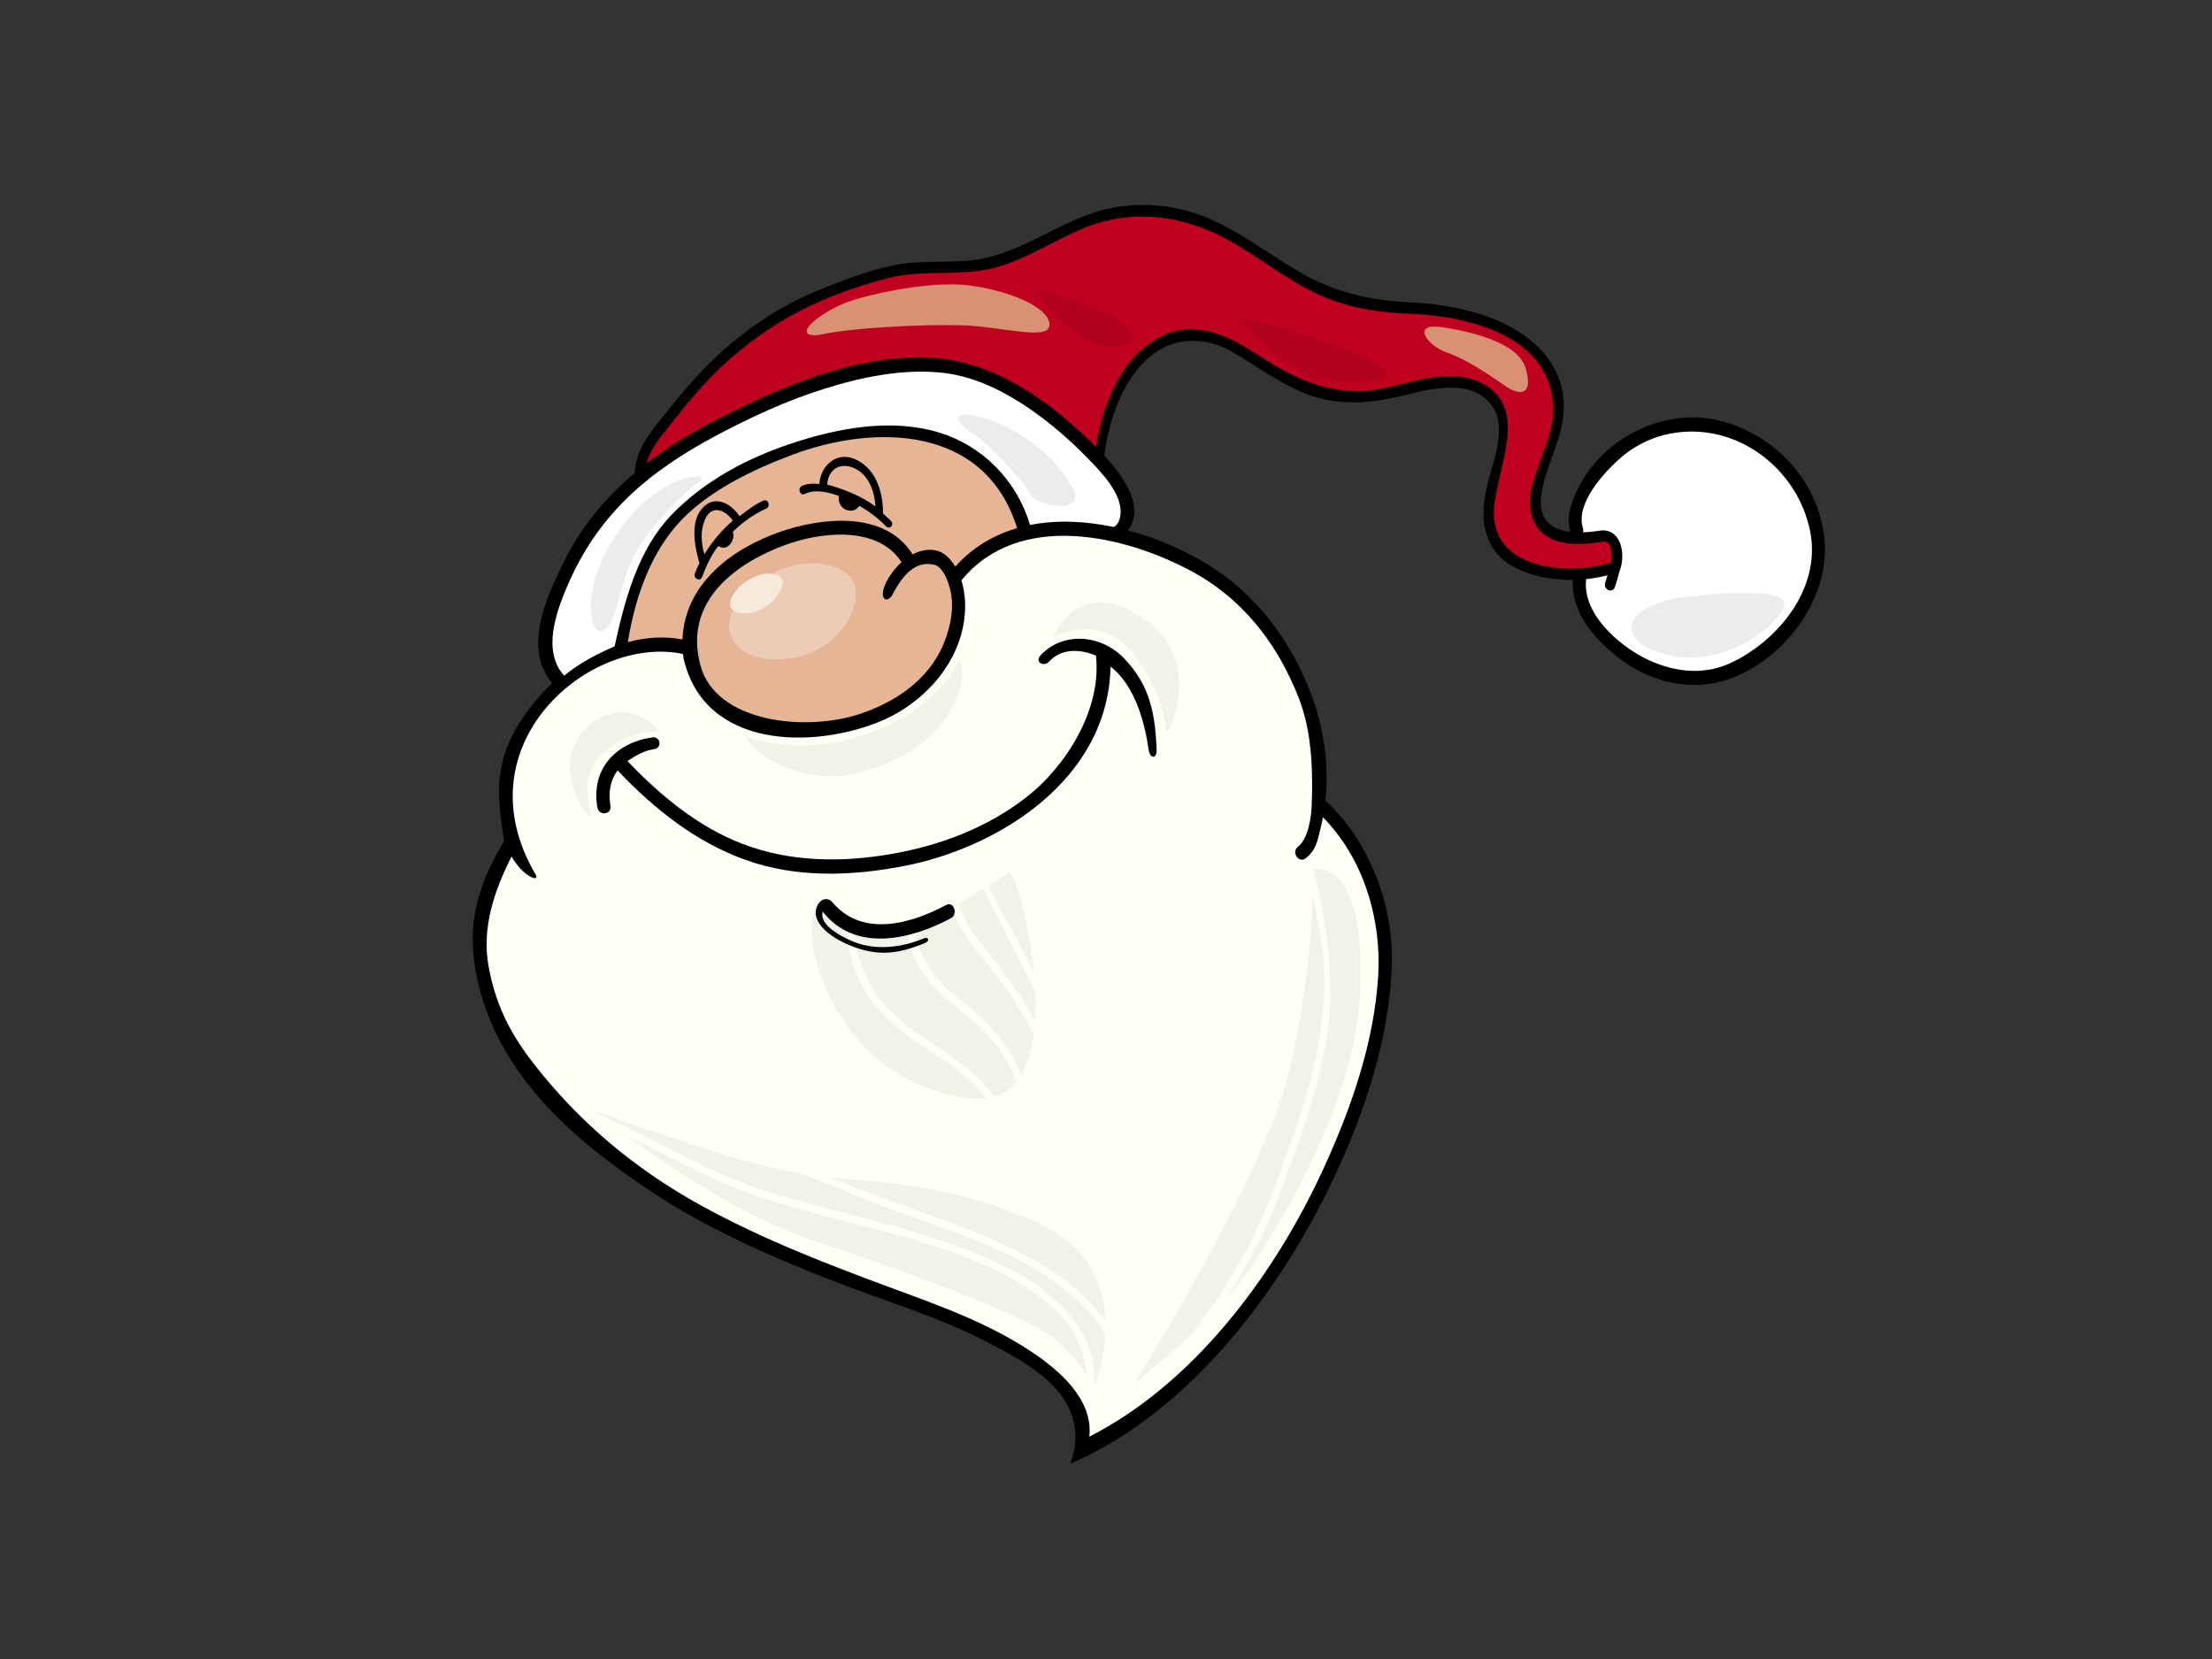 <?xml version="1.0" encoding="utf-8"?>
<!-- Generator: Adobe Illustrator 17.0.0, SVG Export Plug-In . SVG Version: 6.00 Build 0)  -->
<!DOCTYPE svg PUBLIC "-//W3C//DTD SVG 1.1//EN" "http://www.w3.org/Graphics/SVG/1.1/DTD/svg11.dtd">
<svg version="1.1" id="Layer_1" xmlns="http://www.w3.org/2000/svg" xmlns:xlink="http://www.w3.org/1999/xlink" x="0px" y="0px"
	 width="800px" height="600px" viewBox="0 0 800 600" enable-background="new 0 0 800 600" xml:space="preserve">
<rect x="0" y="0" width="800" height="600" fill="#333333" stroke="none"/>
<g>
	<path d="M171.047,342.965c3.308,44.78,41.328,72.2,62.116,86.389c21.51,14.678,45.256,25.029,69.14,34.289
		c18.786,7.282,38.238,12.937,56.176,22.487c13.494,7.183,37.162,19.152,28.648,43.234c43.578-18.805,77.174-63.728,96.65-106.308
		c10.453-22.841,18.666-48.142,19.581-73.782c0.791-22.053-8.259-45.274-23.992-59.701c1.25-12.257-0.168-25.484-5.388-39.101
		c-7.423-19.342-20.081-35.803-36.91-46.161c-8.441-5.19-18.546-9.676-29.146-12.493c6.176-8.122-1.061-18.941-8.514-27.05
		c2.568-21.485,14.768-45.184,36.946-41.049c5.631,1.052,10.686,4.113,15.499,7.272c6.065,3.987,12.197,7.829,18.786,10.719
		c11.726,5.147,23.665,4.437,35.801,1.578c10.516-2.475,26.596-7.321,33.833,4.538c4.54,7.432-0.369,19.398-2.217,26.991
		c-1.954,8.027-2.703,16.202,1.867,23.374c4.582,7.198,13.53,9.949,21.112,11.034c2.583,0.375,5.214,0.532,7.842,0.504
		c-0.827,12.576,9.071,22.791,18.007,29.275c9.523,6.906,21.067,10.064,32.442,8.135c20.456-3.475,40.923-25.665,40.65-48.577
		c-0.282-23.995-19.23-42.866-40.222-46.883c-20.965-4.016-44.945,9.284-51.711,31.761c-0.905,2.997-0.953,5.942-0.138,8.914
		c-6.398-0.736-11.672-3.915-10.494-13.145c1.417-11.053,7.896-20.11,8.139-31.575c0.393-18.341-15.106-29.192-29.661-33.843
		c-8.166-2.604-16.596-3.945-25.094-4.372c-13.503-0.674-25.697-2.925-37.923-9.447c-12.835-6.857-23.896-16.409-37.522-21.698
		c-11.678-4.527-24.933-5.506-37.003-2.189c-16.596,4.569-30.839,16.873-48.229,18.19c-9.305,0.7-18.298-0.16-27.543,1.795
		c-9.032,1.903-17.833,5.381-26.437,8.839c-15.544,6.245-29.823,16.383-41.768,28.719c-5.751,5.934-10.908,12.423-16.11,18.897
		c-4.168,5.181-8.597,11.41-8.69,18.526c-10.429,8.806-19.437,19.4-25.694,32.201c-6.38,13.039-14.771,31.068-4.207,43.789
		c-23.898,23.661-19.646,40.454-17.354,57.182C177.005,313.028,169.873,327.082,171.047,342.965z"/>
	<path fill="#FFFFFF" d="M585.225,166.372c8.001-7.327,17.977-10.686,28.397-10.256c19.035,0.793,36.638,15.328,40.944,35.569
		c4.546,21.317-12.146,40.638-29.089,48.29c-10.096,4.555-21.307,2.863-30.935-2.098c-9.107-4.694-22.002-15.659-20.932-27.841
		c0.015-0.204,0.015-0.394,0-0.589c2.622-0.265,5.223-0.727,7.765-1.39c-0.252,0.884-0.519,1.759-0.827,2.613
		c-0.881,2.459,2.589,4.165,3.47,1.696c0.683-1.909,1.205-3.872,1.711-5.844c0.027-0.06,0.06-0.106,0.081-0.171
		c2.083-5.457,0.788-14.342-5.876-14.516c-0.087,0-0.165,0.01-0.249,0.019c-0.168-0.019-0.336-0.03-0.528,0
		c-2.044,0.316-4.327,0.585-6.632,0.658c0.111-0.451,0.117-0.96-0.051-1.506C569.783,182.232,579.672,171.46,585.225,166.372z"/>
	<path fill="#C0001F" d="M241.206,155.119c3.836-4.885,7.75-9.753,11.861-14.374c8.993-10.102,19.497-18.713,30.923-25.379
		c11.543-6.743,24.66-11.653,37.426-14.858c12.916-3.244,26.251-0.289,39.041-3.869c11.385-3.188,21.558-10.207,32.556-14.549
		c13.74-5.438,28.684-4.766,42.358,0.532c13.476,5.23,24.621,15.039,37.342,21.837c11.49,6.133,23.836,8.561,36.569,8.974
		c19.206,0.604,50.345,6.702,52.419,32.373c0.614,7.594-2.251,14.513-4.78,21.399c-2.023,5.482-4.729,12.441-3.152,18.437
		c3.279,12.468,16.2,11.755,25.814,10.291c0.114-0.019,0.219-0.052,0.321-0.088c0.15,0.036,0.297,0.06,0.455,0.063
		c2.787,0.079,2.829,5,2.281,7.672c-0.171,0.005-0.348,0.02-0.536,0.083c-14.941,4.573-44.109,2.508-41.69-20.811
		c1.618-15.558,13.2-36.768-6.137-45.029c-10.624-4.537-23.045,0.424-33.632,2.58c-14.579,2.968-27.099-0.786-39.823-8.431
		c-9.713-5.845-18.304-12.627-29.832-12.902c-8.07-0.181-15.352,4.182-20.887,10.199c-7.827,8.508-11.771,20.742-13.725,32.339
		c-2.284-2.282-4.408-4.227-5.967-5.664c-15.574-14.345-34.228-26.017-55.175-26.621c-27.243-0.786-54.13,11.011-78.151,23.548
		c-8.058,4.207-15.949,9.073-23.269,14.732C235.018,162.9,238.404,158.685,241.206,155.119z"/>
	<path fill="#FFFFFF" d="M205.201,211.884c5.208-12.17,12.304-22.684,21.543-31.681c9.496-9.243,20.623-16.471,32.065-22.556
		c12.61-6.711,25.406-12.639,38.93-16.912c13.701-4.332,28.778-7.474,43.093-5.923c12.916,1.401,25.055,8.057,35.58,15.923
		c6.08,4.549,11.831,9.687,17.171,15.205c4.573,4.717,12.751,12.925,11.606,20.601c-0.177,1.173-0.785,3.316-2.379,4.059
		c-10.156-2.146-20.59-2.66-30.306-0.73c0-0.006,0-0.017,0-0.027c-4.885-16.464-17.501-28.736-32.82-33.393
		c-17.285-5.264-36.509-1.657-53.312,3.888c-15.865,5.237-31.708,13.523-43.689,26.062c-11.705,12.255-16.605,29.871-20.402,47.354
		c-6.88,3.031-12.679,6.052-18.247,10.621c-0.024-0.03-0.036-0.056-0.057-0.078C196.037,235.452,201.131,221.406,205.201,211.884z"
		/>
	<path fill="#E5B596" d="M283.915,197.112c12.589-4.634,33.359-7.291,42.125,6.173c-0.869,0.809-4.567,4.464-6.158,8.747
		c-1.972,5.285,1.39,5.943,2.877,3.049c5.673-11.054,10.917-11.548,14.732-10.932c3.003,0.473,4.633,4.371,5.559,7.011
		c2.475,7.093,0.998,14.841-1.72,21.549c-5.496,13.527-18.319,21.647-30.929,25.679c-19.775,6.317-51.454,2.712-57.036-17.582
		C246.717,216.637,267.619,203.104,283.915,197.112z"/>
	<path fill="#E5B596" d="M345.486,204.929c-0.809-1.341-1.771-2.574-2.901-3.642c-3.536-3.329-8.412-2.916-12.544-0.796
		c-10.048-16.034-33.036-13.293-47.848-8.162c-17.195,5.967-34.537,18.545-35.37,38.935c-6.497-1.229-13.216-0.796-19.764,0.969
		c2.466-15.109,7.507-30.303,17.204-41.751c10.614-12.534,28.355-20.844,43.003-26.26c28.625-10.582,68.913-10.821,80.585,26.797
		C359.477,193.447,351.791,197.891,345.486,204.929z"/>
	<path fill="#FFFFF7" d="M184.997,309.753c4.426,7.674,10.393,9.365,8.753,6.584c-27.561-46.77,19.359-86.962,53.216-79.822
		c0.045,0.223,0.099,0.433,0.177,0.617c-0.027,0.264-0.018,0.543,0.051,0.867c7.537,33.281,47.54,32.793,71.448,22.769
		c15.418-6.458,29.601-21.464,30.383-40.124c0.147-3.523-0.243-7.284-1.324-10.742c20.725-25.34,59.128-16.397,83.638-3.093
		c15.481,8.404,27.417,21.813,35.253,38.439c4.462,9.453,8.873,20.039,7.797,46.164c-0.186,4.615-1.357,12.047-4.977,14.852
		c-2.496,1.933,0.299,6.084,2.793,4.154c3.8-2.949,4.267-6.281,5.406-10.89c0.318-1.312,0.609-2.631,0.86-3.95
		c14.453,14.648,21.28,36.533,19.961,57.573c-1.51,24.165-9.808,47.729-19.661,69.263c-17.968,39.278-47.324,78.106-84.81,97.189
		c1.546-13.494-11.052-24.177-20.944-30.743c-15.092-10.021-31.639-16.062-48.313-22.209c-24.375-8.993-48.741-18.262-71.699-30.974
		c-23.359-12.928-43.749-29.904-60.531-51.687c-8.082-10.491-13.257-20.776-15.76-34.411
		C174.089,335.266,178.98,321.781,184.997,309.753z"/>
	<path d="M418.3,270.813c-0.533-11.828-2.023-22.682-11.834-32.784c-8.562-8.809-22.305-9.535-30.177-0.969
		c-2.161,2.357,1.136,4.411,3.269,2.087c4.387-4.772,11.214-4.408,16.806-2.048c2.205,19.811-11.205,40.247-24.78,50.931
		c-14.441,11.357-31.699,17.8-49.23,20.827c-17.908,3.101-36.407,2.955-53.638-3.59c-16.02-6.083-29.73-17.366-41.783-30.012
		c2.637-1.807,6.042-3.818,9.625-4.321c3.03-0.426,2.379-4.675-0.674-4.243c-12.487,1.75-22.322,10.872-19.838,25.292
		c0.554,3.228,5.292,2.691,4.729-0.569c-0.911-5.322,0.18-9.584,2.592-12.778c13.275,14.034,28.397,25.937,46.185,32.332
		c18.562,6.683,38.804,5.897,57.836,2.149c33.479-6.581,73.419-31.013,74.256-72.038c9.152,7.054,12.535,21.24,13.767,30.048
		C415.869,274.379,418.479,274.841,418.3,270.813z"/>
	<path d="M276.1,181.065c-2.988,1.311-5.796,3.445-8.637,5.656c-0.033-0.072-0.249-0.424-0.297-0.49
		c-2.949-4.048-8.049-6.922-12.301-3.28c-5.427,4.648-3.896,13.905-1.9,20.703c-0.614,1.235-1.172,2.484-1.645,3.734
		c-0.686,1.837,1.912,3.112,2.598,1.275c1.42-3.783,3.188-7.757,5.849-11.182c3.713,2.343,6.356-2.769,5.235-5.145
		c3.731-3.608,7.935-6.56,12.134-8.404C278.839,183.177,277.811,180.313,276.1,181.065z M254.742,200.452
		c-1.145-4.08-1.513-8.287,0.114-12.327c2.245-5.575,7.132-4.033,10-0.088c0.06,0.088,0.132,0.157,0.201,0.223
		C261.066,191.743,257.478,195.952,254.742,200.452z"/>
	<path d="M322.228,188.434c-0.92-0.937-1.918-1.873-2.874-2.695c0.03-8.723-3.045-16.675-10.318-19.762
		c-6.305-2.662-12.23,2.18-12.712,9.076c-2.188-0.204-4.336-0.253-6.329,0.724c-1.675,0.821-0.647,3.698,1.034,2.869
		c3.728-1.824,8.445-0.722,12.373,0.727c-0.74,5.019,5.176,7.104,7.375,3.587c3.506,1.926,6.683,4.362,9.652,7.383
		C321.767,191.704,323.559,189.791,322.228,188.434z M304.641,176.973c-1.72-0.616-3.578-1.266-5.475-1.706
		c0.497-6.909,6.491-8.434,11.498-4.967c3.881,2.69,5.739,7.974,5.934,12.831C312.956,180.509,309.025,178.554,304.641,176.973z"/>
	<path fill="#EBECEC" d="M609.954,215.836c7.689-0.815,39.125-4.375,35.058,4.106c-4.058,8.481-24.133,22.433-43.698,16.416
		C581.752,230.338,589.373,218.025,609.954,215.836z"/>
	<path fill="#EBECEC" d="M353.337,157.839c2.757,1.713,16.769,15.866,19.308,20.787c2.541,4.931,20.602,7.627,15.25-2.183
		C372.648,148.538,329.963,143.339,353.337,157.839z"/>
	<path fill="#EBECEC" d="M222.998,219.668c1.792-6.206,3.809-16.689,10.923-25.992c7.114-9.299,13.719-15.59,19.056-19.42
		c5.337-3.828-14.987-4.381-30.998,20.515C205.971,219.668,216.9,240.735,222.998,219.668z"/>
	<path fill="#EDCCB5" d="M272.732,211.552c9.991-7.79,23.269-10.736,32.976-4.464c9.422,6.085,0.614,28.391-20.162,31.043
		C263.31,240.972,256.34,224.336,272.732,211.552z"/>
	<path fill="#F7E9DC" d="M264.251,219.668c-1.126-2.445,1.807-7.054,5.844-9.535c4.912-3.022,8.478-3.452,11.87-1.627
		c3.392,1.831-1.507,10.147-8.289,12.582C270.349,222.285,265.336,222.021,264.251,219.668z"/>
	<path fill="#D99174" d="M303.28,110.579c7.186-3.585,32.412-9.164,46.815-7.405c14.405,1.765,29.134,7.757,29.463,14.101
		c0.327,6.349-17.021,0.704-32.406,0.352c-15.388-0.352-39.287,1.058-49.107,3.172C288.228,122.913,289.861,117.275,303.28,110.579z
		"/>
	<path fill="#D99174" d="M521.635,118.335c8.43,1.297,27.171,4.933,30.114,14.801c2.946,9.871-1.966,10.226-7.525,6.347
		c-5.571-3.875-13.752-9.515-20.95-11.984C516.07,125.034,510.179,116.57,521.635,118.335z"/>
	<path fill="#B2001F" d="M382.831,106.701c4.567,1.818,26.518,8.461,26.518,14.098c0,5.641-9.493,6.699-18.004,1.058
		C382.831,116.221,365.153,99.653,382.831,106.701z"/>
	<path fill="#B2001F" d="M448.956,116.923c3.137,2.177,17.024,17.622,27.171,19.739c10.153,2.114,24.882,2.469,25.208-2.468
		C501.662,129.261,438.812,109.873,448.956,116.923z"/>
	<path fill="#F2F2E8" d="M380.703,230.636c0,0,16.61-9.753,28.693,5.421c12.08,15.175,12.583,29.272,12.583,29.272
		s14.6-25.478-8.556-41.74C390.266,207.331,380.703,230.636,380.703,230.636z"/>
	<path fill="#F2F2E8" d="M213.78,294.215c-0.893-5.583-4.423-15.142,6.44-23.497c7.51-5.781,15.562-6.164,17.531-6.164
		c1.969,0-12.367-15.183-26.296-0.578C197.859,278.23,214.676,299.8,213.78,294.215z"/>
	<path fill="#F2F2E8" d="M270.844,266.672c0,0,18.93,7.621,44-1.735c22.727-8.473,29.701-21.954,31.67-25.616
		c1.969-3.662,7.363,26.14-32.2,39.101C285.513,287.862,265.836,265.134,270.844,266.672z"/>
	<path fill="#F2F2E8" d="M358.201,375.314c-7.225-8.37-17.492-13.575-23.929-22.685c-3.707-5.247-5.61-10.953-6.395-17.039
		c-3.608,0.893-7.426,1.426-11.004,1.231c-2.892-0.153-5.505-0.854-7.785-1.771c0.147,12.967,5.538,24.049,15.589,33.063
		c9.116,8.175,20.252,13.147,29.032,21.825c2.158,2.137,4.174,4.378,6.077,6.704c3.218-0.998,5.802-2.886,7.851-5.427
		C365.411,385.515,362.372,380.148,358.201,375.314z"/>
	<path fill="#F2F2E8" d="M372.144,370.457c-5.646-10.036-12.586-18.535-19.586-27.438c-3.563-4.534-6.425-9.356-8.142-14.687
		c-1.546,0.944-2.868,1.741-3.809,2.293c-2.445,1.432-6.084,3.039-10.159,4.264c1.543,10.65,6.782,18.675,15.883,25.88
		c7.336,5.805,14.372,12.119,19.284,20.5c1.432,2.445,2.655,4.957,3.725,7.504c2.421-4.04,3.866-9.224,4.6-14.965
		C373.364,372.68,372.771,371.565,372.144,370.457z"/>
	<path fill="#F2F2E8" d="M368.405,340.882c1.876,3.71,3.746,7.432,5.598,11.157c-1.789-19.392-7.441-37.423-9.089-36.434
		c-1.253,0.755-3.977,2.451-7.198,4.462C360.304,327.352,365.237,334.616,368.405,340.882z"/>
	<path fill="#F2F2E8" d="M373.739,357.271c-3.896-7.938-7.893-15.808-11.897-23.677c-2.035-3.995-4.435-8.013-6.146-12.269
		c-2.985,1.864-6.209,3.881-9.023,5.613c2.916,9.095,9.515,15.787,15.403,23.59c4.459,5.913,8.675,12.086,12.298,18.643
		c0.216-3.383,0.225-6.898,0.075-10.432C374.212,358.251,373.979,357.757,373.739,357.271z"/>
	<path fill="#F2F2E8" d="M341.452,383.439c-10.23-6.722-21.594-13.5-28.352-24.651c-4.807-7.932-6.772-16.14-6.569-24.911
		c-3.171-1.66-5.436-3.566-6.488-4.486c-14.666-12.853-7.746,61.175,51.142,67.908c2.074,0.237,3.974,0.207,5.718-0.027
		C352.447,392.021,347.368,387.328,341.452,383.439z"/>
	<path d="M342.192,327.298c-12.359,6.641-30.18,12.023-41.112-0.956c-1.525-1.813-4.222-1.63-5.541,1.358
		c-2.592,5.888,4.978,11.397,11.777,14.186c10.186,4.183,17.555,3.147,27.198-0.827c1.999-0.821,1.214-2.383-0.489-1.66
		c-7.758,3.299-17.564,4.522-25.658,1.055c-5.469-2.34-12.089-6.275-10.827-10.758c11.789,15.019,31.96,10.123,46.377,2.379
		C346.633,330.616,344.946,325.824,342.192,327.298z"/>
	<path fill="#F2F2E8" d="M450.805,452.135c6.089-11.241,10.53-23.467,14.87-35.592c4.028-11.253,7.935-22.67,10.318-34.477
		c2.538-12.583,3.815-25.442,2.322-38.28c-0.779-6.704-2.061-13.294-3.539-19.847c-0.474,13.228-2.281,38.43-8.939,64.864
		c-9.706,38.541-55.202,111.04-55.202,111.04s9.458-7,20.396-17.372C438.324,473.028,444.91,463.013,450.805,452.135z"/>
	<path fill="#F2F2E8" d="M475.06,314.316c5.205,22.005,8.445,43.243,3.833,66.083c-2.55,12.637-6.452,24.822-10.803,36.859
		c-3.887,10.761-7.69,21.87-12.886,31.999c-3.71,7.228-7.729,14.126-12.05,20.752c4.297-4.834,8.376-9.985,11.765-15.232
		c15.163-23.518,35.382-61.783,37-95.364C494.239,311.362,476.637,313.987,475.06,314.316z"/>
	<path fill="#F2F2E8" d="M301.782,426.468c17.899,7.723,36.587,13.063,54.501,20.713c15.787,6.743,32.319,15.316,43.104,29.985
		c0.162,0.216,0.303,0.443,0.465,0.665c-0.443-12.697-5.871-27.423-25.613-36.119c-31.115-13.707-52.706-13.608-74.16-15.946
		C300.649,426.001,301.221,426.22,301.782,426.468z"/>
	<path fill="#F2F2E8" d="M392.681,473.262c-13.162-13.545-30.474-21.201-47.399-27.612c-8.747-3.314-17.591-6.344-26.368-9.566
		c-8.675-3.189-17.075-7.288-25.768-10.36c-1.639-0.578-3.321-1.106-5.023-1.618c-2.214-0.387-4.441-0.818-6.698-1.337
		c-26.422-6.056-61.675-19.389-66.704-21.316c5.58,3.749,12.275,6.311,17.959,9.233c9.101,4.675,18.181,9.446,27.513,13.569
		c8.783,3.884,17.582,7.045,26.77,9.562c19.146,5.241,38.568,9.484,57.315,16.278c16.11,5.841,33.896,13.371,44.714,28.226
		c5.095,6.994,7.018,14.765,6.824,22.634c0.938-2.379,3.524-9.691,3.991-18.645C397.778,479.111,395.42,476.082,392.681,473.262z"/>
	<path fill="#F2F2E8" d="M381.431,473.585c-14.378-13.545-33.929-20.114-51.999-25.535c-17.672-5.307-35.793-8.912-53.348-14.642
		c-13.228-4.318-25.847-10.734-38.298-17.117c-3.962-2.032-7.944-4.021-11.912-6.038c15.388,11.31,43.389,30.231,68.897,38.643
		c37.606,12.415,67.333,24.169,80.677,31.355c8.664,4.66,14.498,12.337,17.54,17.159
		C392.342,488.749,388.815,480.544,381.431,473.585z"/>
</g>
</svg>
